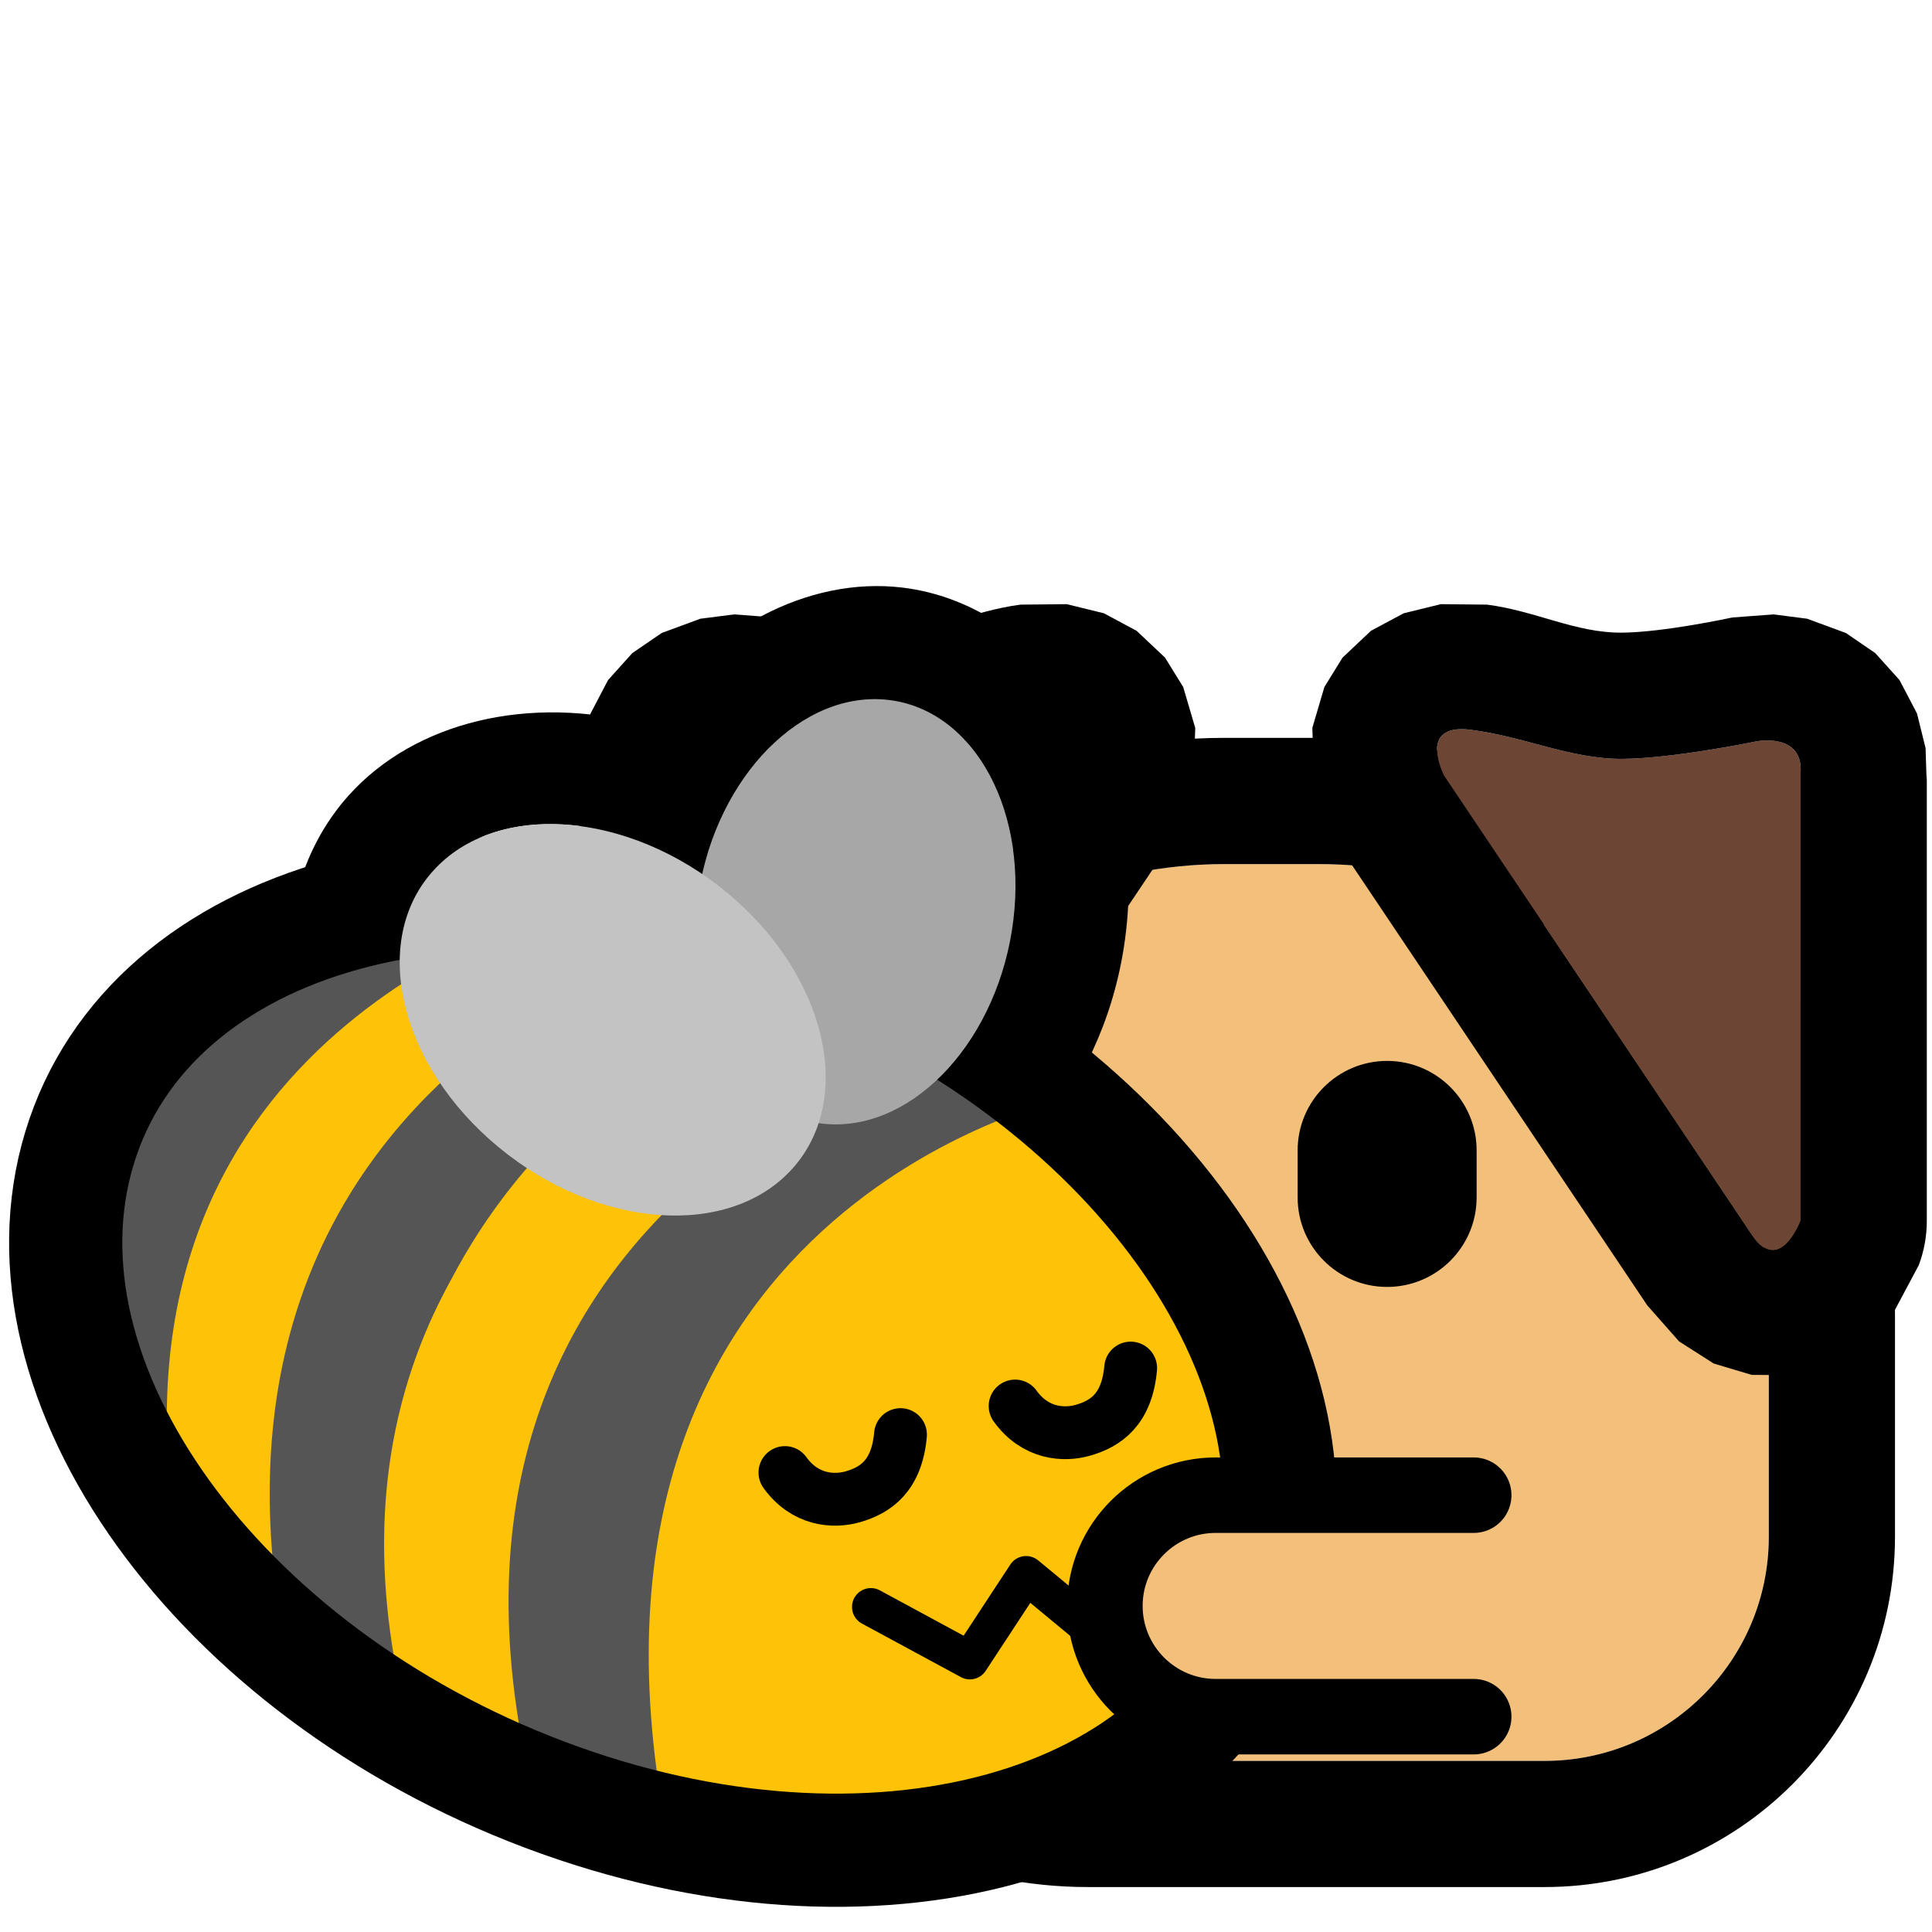 <?xml version="1.0" encoding="UTF-8" standalone="no"?>
<!DOCTYPE svg PUBLIC "-//W3C//DTD SVG 1.1//EN" "http://www.w3.org/Graphics/SVG/1.1/DTD/svg11.dtd">
<svg width="100%" height="100%" viewBox="0 0 256 256" version="1.1" xmlns="http://www.w3.org/2000/svg" xmlns:xlink="http://www.w3.org/1999/xlink" xml:space="preserve" xmlns:serif="http://www.serif.com/" style="fill-rule:evenodd;clip-rule:evenodd;stroke-linecap:round;stroke-linejoin:round;stroke-miterlimit:1.5;">
    <rect id="neodog_hug_bee" x="0" y="0" width="256" height="256" style="fill:none;"/>
    <g id="Dog">
        <g id="Body">
            <path d="M102.521,174.248L102.521,191.701C102.521,214.677 121.178,233.329 144.146,233.329L204.662,233.329C221.063,233.329 234.376,220.014 234.376,203.618L234.376,174.16C234.376,141.225 207.638,114.496 174.705,114.496L162.273,114.496C129.299,114.496 102.521,141.269 102.521,174.248Z" style="fill:rgb(243,192,123);"/>
            <path d="M85.799,174.248L85.799,191.701C85.799,223.898 111.946,250.044 144.146,250.044L204.662,250.044C230.292,250.044 251.096,229.246 251.096,203.618L251.096,174.16C251.096,132.004 216.87,97.77 174.705,97.77L162.273,97.77C120.067,97.77 85.799,132.037 85.799,174.248ZM102.521,174.248C102.521,141.269 129.299,114.496 162.273,114.496L174.705,114.496C207.638,114.496 234.376,141.225 234.376,174.16L234.376,203.618C234.376,220.014 221.063,233.329 204.662,233.329L144.146,233.329C121.178,233.329 102.521,214.677 102.521,191.701L102.521,174.248Z"/>
        </g>
        <path id="Right-eye" serif:id="Right eye" d="M195.661,152.435L195.661,158.666C195.661,165.211 190.347,170.525 183.802,170.525C177.257,170.525 171.943,165.211 171.943,158.666L171.943,152.435C171.943,145.89 177.257,140.576 183.802,140.576C190.347,140.576 195.661,145.89 195.661,152.435Z"/>
        <g id="Right-ear" serif:id="Right ear">
            <path d="M238.591,102.372L238.591,161.763C238.591,161.763 235.821,169.113 232.155,163.647C228.48,158.18 191.351,102.806 191.351,102.806C191.351,102.806 187.657,95.76 194.906,96.702C202.164,97.644 208.129,100.59 214.971,100.553C221.813,100.507 232.783,98.226 232.783,98.226C232.783,98.226 238.923,97.044 238.591,102.372Z" style="fill:rgb(109,69,52);"/>
            <path d="M255.313,102.372L255.285,103.406L255.147,99.131L254.011,94.532L251.693,90.109L248.48,86.536L244.593,83.877L239.459,81.984L234.999,81.411L229.597,81.817C229.523,81.827 229.449,81.845 229.375,81.854C229.375,81.854 220.446,83.793 214.869,83.83C208.775,83.867 203.521,80.959 197.057,80.118L190.917,80.054L185.995,81.263L181.665,83.581L177.888,87.145L175.487,91.033L173.891,96.453L174.133,103.757L176.531,110.571C176.817,111.098 177.122,111.624 177.463,112.123C177.463,112.123 214.601,167.507 218.276,172.973L222.487,177.747L227.076,180.674L232.109,182.179L237.455,182.216L241.795,181.071L246.421,178.458L251.075,173.592L254.242,167.654C254.953,165.771 255.313,163.776 255.313,161.763L255.313,102.372ZM238.591,102.372L238.591,161.763C238.591,161.763 235.821,169.113 232.155,163.647C228.48,158.18 191.351,102.806 191.351,102.806C191.351,102.806 187.657,95.76 194.906,96.702C202.164,97.644 208.129,100.59 214.971,100.553C221.813,100.507 232.783,98.226 232.783,98.226C232.783,98.226 238.923,97.044 238.591,102.372Z"/>
        </g>
        <g id="Left-ear" serif:id="Left ear">
            <path d="M93.676,102.372L93.676,161.763C93.676,161.763 96.446,169.113 100.112,163.647C103.787,158.18 140.916,102.806 140.916,102.806C140.916,102.806 144.609,95.76 137.361,96.702C130.103,97.644 124.138,100.59 117.296,100.553C110.454,100.507 99.484,98.226 99.484,98.226C99.484,98.226 93.344,97.044 93.676,102.372Z" style="fill:rgb(109,69,52);"/>
            <path d="M76.982,103.406L76.954,102.372L76.954,161.763C76.954,163.776 77.314,165.771 78.025,167.654L81.192,173.592L85.846,178.458L90.472,181.071L94.812,182.216L100.158,182.179L105.191,180.674L109.78,177.747L113.99,172.973C117.665,167.507 154.804,112.123 154.804,112.123C155.145,111.624 155.45,111.098 155.736,110.571L158.134,103.757L158.376,96.453L156.78,91.033L154.379,87.145L150.602,83.581L146.272,81.263L141.35,80.054L135.21,80.118C128.746,80.959 123.492,83.867 117.398,83.83C111.82,83.793 102.891,81.854 102.891,81.854C102.818,81.845 102.744,81.827 102.67,81.817L97.268,81.411L92.808,81.984L87.674,83.877L83.787,86.536L80.573,90.109L78.256,94.532L77.12,99.131L76.982,103.406ZM93.676,102.372C93.344,97.044 99.484,98.226 99.484,98.226C99.484,98.226 110.454,100.507 117.296,100.553C124.138,100.59 130.103,97.644 137.361,96.702C144.609,95.76 140.916,102.806 140.916,102.806C140.916,102.806 103.787,158.18 100.112,163.647C96.446,169.113 93.676,161.763 93.676,161.763L93.676,102.372Z"/>
        </g>
    </g>
    <g id="Bee">
        <path id="Wings-outline" serif:id="Wings outline" d="M117.671,163.06C117.191,163.682 116.685,164.289 116.152,164.881C103.374,179.095 76.549,180.17 56.466,163.537C35.819,146.436 33.081,119.995 46.218,105.381C54.979,95.636 70.166,91.975 85.38,96.01C93.709,83.393 107.056,76.354 119.567,77.857C138.121,80.086 152.879,100.58 148.895,125.661C145.772,145.322 132.25,159.448 117.671,163.06ZM108.473,148.825C108.602,148.844 108.732,148.861 108.862,148.877C120.32,150.253 131.621,138.796 134.081,123.307C136.541,107.819 129.236,94.127 117.778,92.75C106.948,91.449 96.26,101.612 93.043,115.807C80.407,107.253 65.054,106.866 57.374,115.409C49.011,124.711 52.892,141.1 66.034,151.984C79.176,162.869 96.635,164.155 104.997,154.853C106.597,153.073 107.748,151.035 108.473,148.825Z"/>
        <path id="Body1" serif:id="Body" d="M106.103,125.73C62.71,109.377 19.883,121.211 10.526,152.141C1.169,183.071 28.802,221.459 72.195,237.812C115.589,254.165 158.415,242.331 167.773,211.401C177.13,180.471 149.497,142.083 106.103,125.73Z" style="fill:rgb(254,194,7);"/>
        <g id="Stripes">
            <path d="M75.248,122.321C76.231,122.875 14.788,132.343 23.038,201.303C-25.748,118.355 73.562,115.663 75.248,122.321Z" style="fill:rgb(85,85,85);"/>
            <path d="M23.183,202.008C13.359,135.853 73.613,121.835 72.882,119.961L97.339,124.461C97.339,124.461 23.945,138.281 37.213,215.889L25.291,202.8" style="fill:rgb(254,194,7);"/>
            <path d="M54.078,228.958L37.34,215.863C24.003,138.167 98.322,121.461 98.327,121.49L111.874,126.746C111.99,126.746 36.134,149.455 54.078,228.958Z" style="fill:rgb(85,85,85);"/>
            <path d="M110.875,127.014L126.04,135.37C126.04,135.37 53.559,158.72 70.571,237.326L54.543,229.979C33.286,152.912 111.795,127.513 113.137,128.26" style="fill:rgb(254,194,7);"/>
            <path d="M129.12,136.301L141.107,145.56C141.107,145.56 72.991,160.291 88.165,241.844L70.571,237.326C51.117,156.675 127.081,137.621 129.12,136.301Z" style="fill:rgb(85,85,85);"/>
        </g>
        <path id="Body-outline" serif:id="Body outline" d="M106.103,125.73C62.71,109.377 19.883,121.211 10.526,152.141C1.169,183.071 28.802,221.459 72.195,237.812C115.589,254.165 158.415,242.331 167.773,211.401C177.13,180.471 149.497,142.083 106.103,125.73Z" style="fill:none;stroke:black;stroke-width:15px;"/>
        <g id="Wings">
            <path id="Back-wing" serif:id="Back wing" d="M117.778,92.75C106.319,91.374 95.019,102.831 92.559,118.319C90.099,133.808 97.404,147.5 108.862,148.877C120.32,150.253 131.621,138.796 134.081,123.307C136.541,107.819 129.236,94.127 117.778,92.75Z" style="fill:rgb(167,167,167);"/>
            <path id="Front-wing" serif:id="Front wing" d="M57.374,115.409C49.011,124.711 52.892,141.1 66.034,151.984C79.176,162.869 96.635,164.155 104.997,154.853C113.359,145.551 109.478,129.162 96.336,118.277C83.194,107.393 65.736,106.107 57.374,115.409Z" style="fill:rgb(195,195,195);"/>
        </g>
        <g id="Face">
            <path id="Mouth" d="M149.164,205.945L145.488,216.559L135.965,208.681L128.515,220.028L115.395,212.929" style="fill:none;stroke:black;stroke-width:5px;"/>
            <path id="Right-eye1" serif:id="Right eye" d="M134.508,186.305C137.16,189.993 140.963,190.26 143.555,189.499C146.47,188.644 149.329,186.808 149.818,181.275" style="fill:none;stroke:black;stroke-width:7px;"/>
            <path id="Left-eye" serif:id="Left eye" d="M104.008,195.121C106.661,198.809 110.464,199.076 113.056,198.316C115.971,197.46 118.83,195.625 119.319,190.092" style="fill:none;stroke:black;stroke-width:7px;"/>
        </g>
    </g>
    <path id="Dog-arm" serif:id="Dog arm" d="M195.275,227.468L161.081,227.468C152.981,227.468 146.406,220.892 146.406,212.793C146.406,204.694 152.981,198.119 161.081,198.119L195.275,198.119" style="fill:rgb(243,192,123);stroke:black;stroke-width:10px;"/>
</svg>
